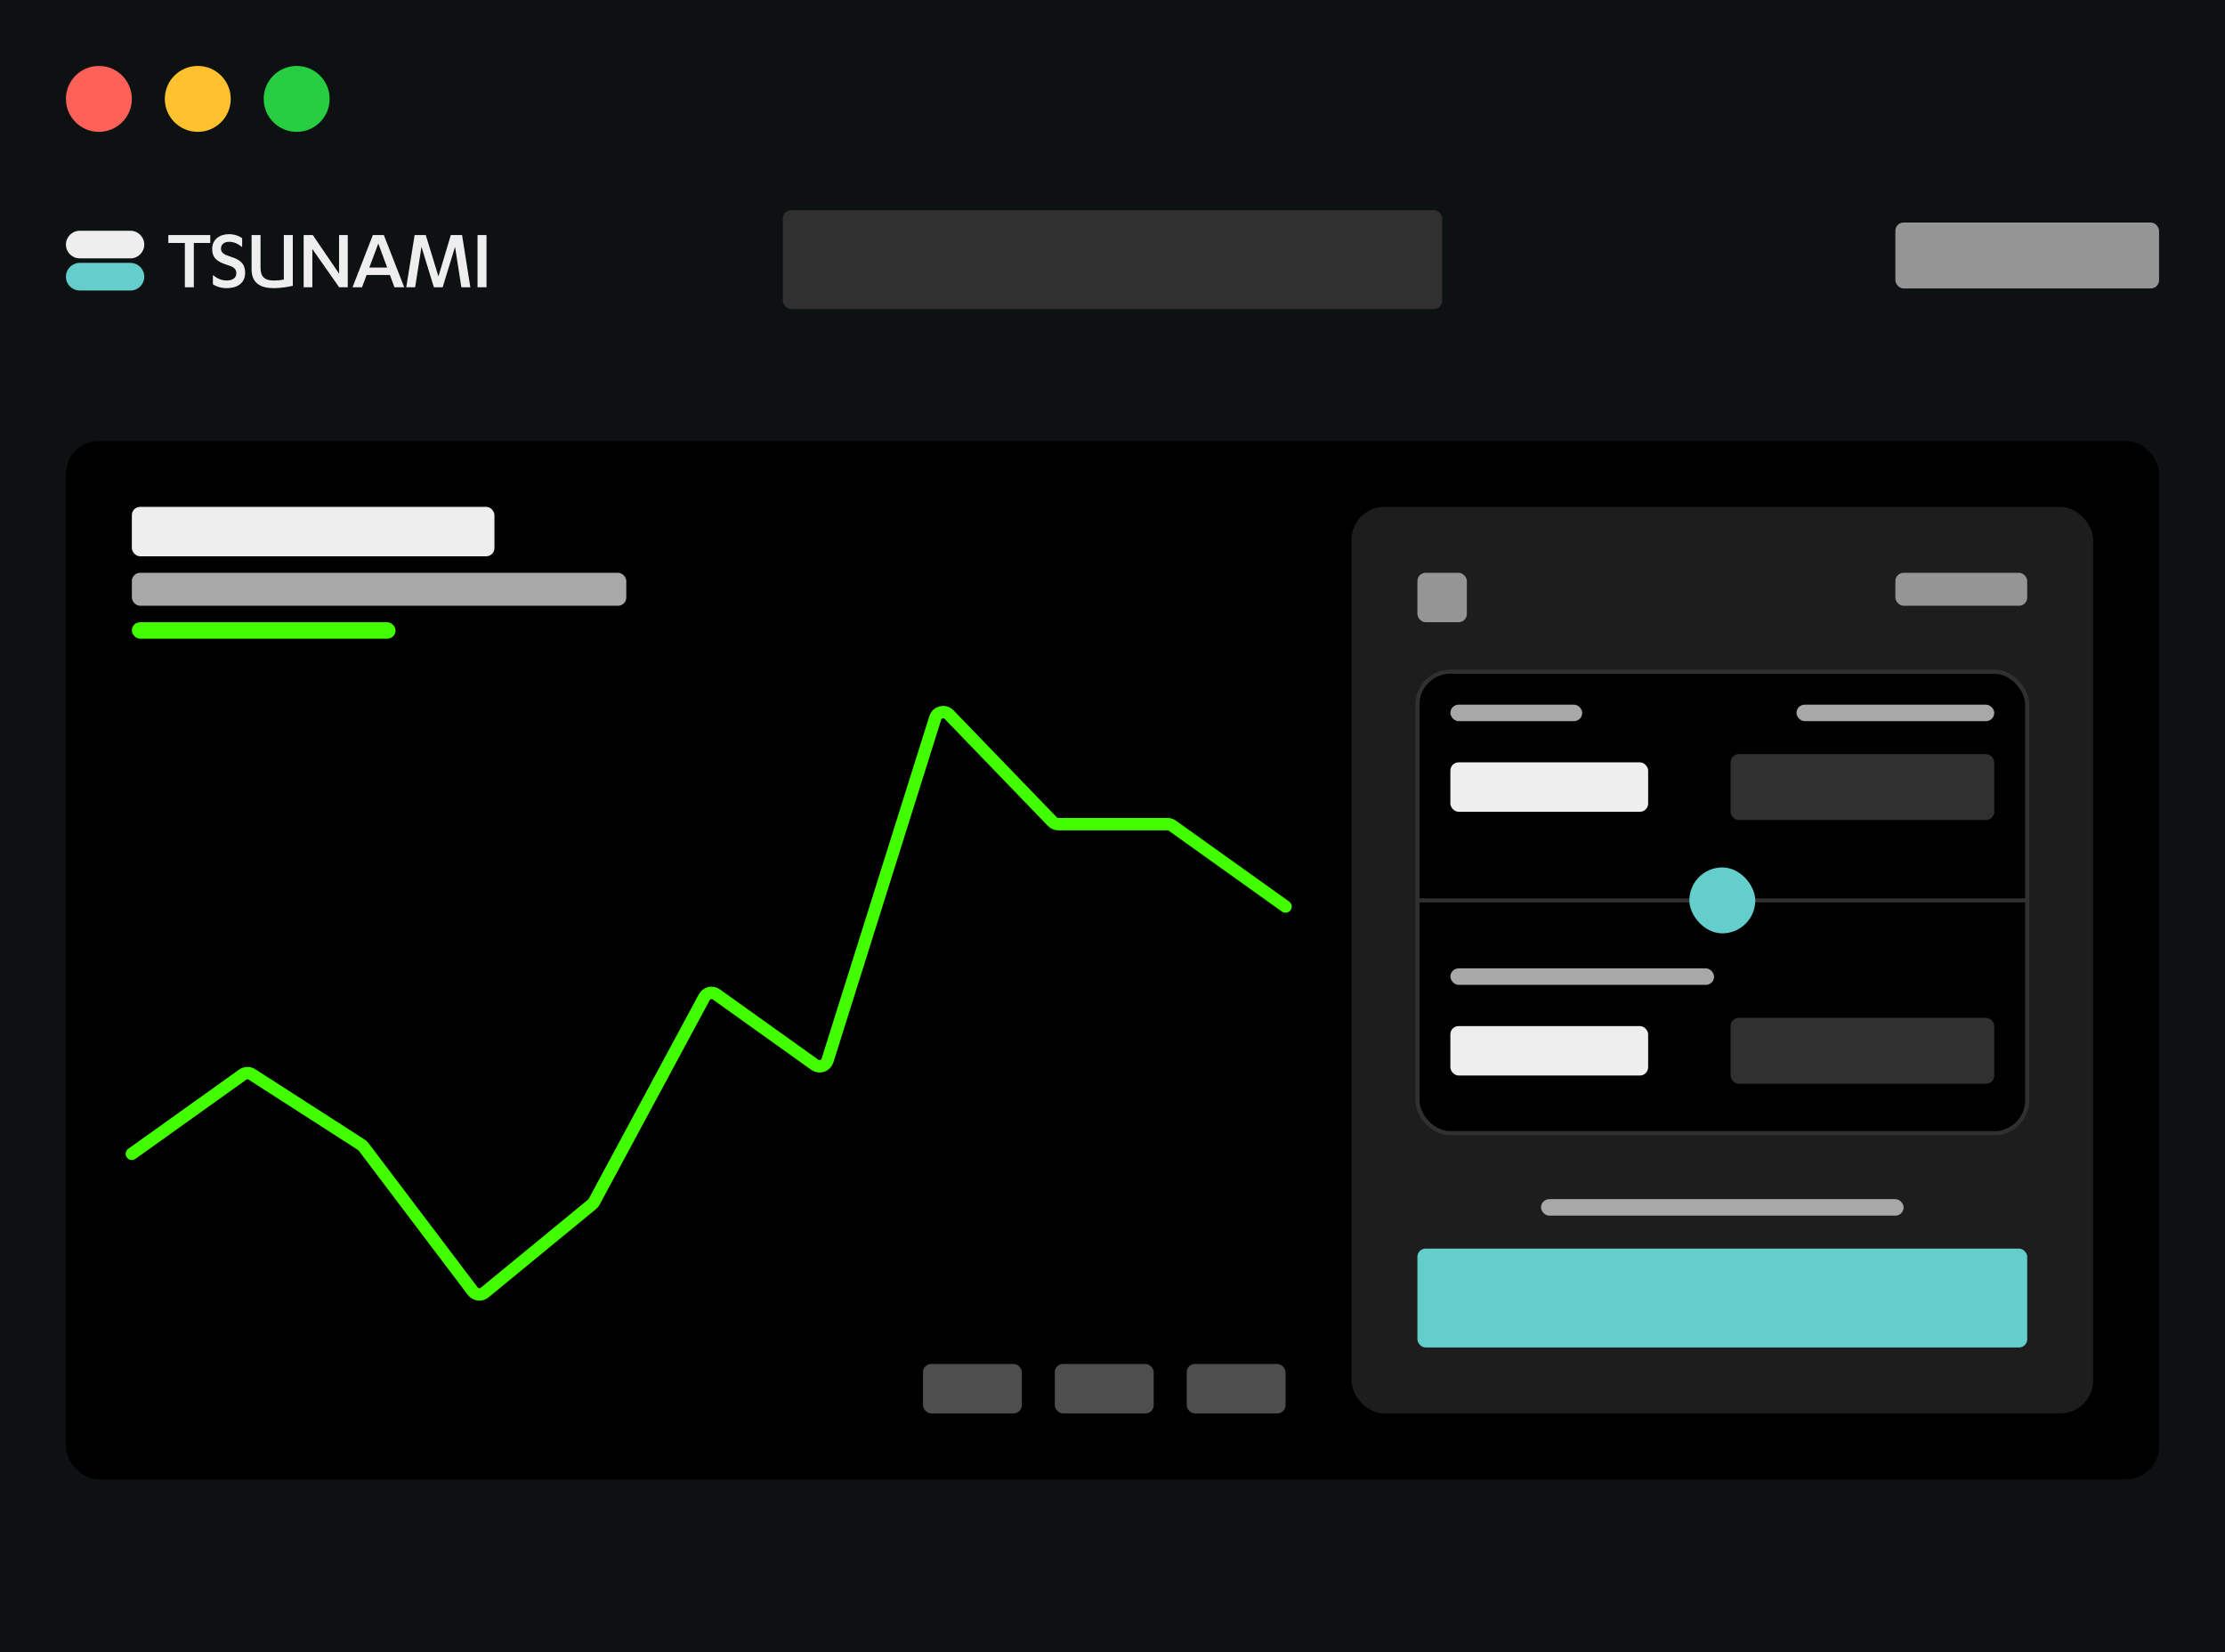 <svg width="540" height="401" viewBox="0 0 540 401" fill="none" xmlns="http://www.w3.org/2000/svg">
<rect width="540" height="401" fill="#0E1112"/>
<rect x="190" y="51" width="160" height="24" rx="2" fill="#303030"/>
<rect x="460" y="54" width="64" height="16" rx="2" fill="#959595"/>
<rect x="16" y="107" width="508" height="252" rx="8" fill="black"/>
<rect x="328" y="123" width="180" height="220" rx="8" fill="#1D1D1D"/>
<rect x="344" y="163" width="148" height="112" rx="8" fill="black" stroke="#303030"/>
<rect x="460" y="139" width="32" height="8" rx="2" fill="#959595"/>
<rect x="32" y="123" width="88" height="12" rx="2" fill="#EEEEEE"/>
<rect x="288" y="331" width="24" height="12" rx="2" fill="#4E4E4E"/>
<rect x="256" y="331" width="24" height="12" rx="2" fill="#4E4E4E"/>
<rect x="224" y="331" width="24" height="12" rx="2" fill="#4E4E4E"/>
<rect x="32" y="139" width="120" height="8" rx="2" fill="#A8A8A8"/>
<rect x="32" y="151" width="64" height="4" rx="2" fill="#42FF00"/>
<rect x="352" y="185" width="48" height="12" rx="2" fill="#EEEEEE"/>
<rect x="420" y="183" width="64" height="16" rx="2" fill="#303030"/>
<rect x="344" y="218" width="148" height="1" fill="#303030"/>
<rect x="410" y="210.5" width="16" height="16" rx="8" fill="#64CECD"/>
<rect x="352" y="171" width="32" height="4" rx="2" fill="#A8A8A8"/>
<rect x="436" y="171" width="48" height="4" rx="2" fill="#A8A8A8"/>
<rect x="352" y="249" width="48" height="12" rx="2" fill="#EEEEEE"/>
<rect x="374" y="291" width="88" height="4" rx="2" fill="#A8A8A8"/>
<rect x="420" y="247" width="64" height="16" rx="2" fill="#303030"/>
<rect x="344" y="303" width="148" height="24" rx="2" fill="#64CECD"/>
<rect x="352" y="235" width="64" height="4" rx="2" fill="#A8A8A8"/>
<rect x="344" y="139" width="12" height="12" rx="2" fill="#959595"/>
<circle cx="24" cy="24" r="8" fill="#FF6058"/>
<circle cx="48" cy="24" r="8" fill="#FFC12E"/>
<circle cx="72" cy="24" r="8" fill="#28CE41"/>
<path d="M31.66 56H19.351C17.5 56 16 57.5 16 59.351V59.351C16 61.202 17.5 62.702 19.351 62.702H31.66C33.511 62.702 35.011 61.202 35.011 59.351C35.011 57.5 33.511 56 31.66 56Z" fill="#EEEEEE"/>
<path d="M31.66 63.798H19.351C17.5 63.798 16 65.299 16 67.149V67.149C16 69 17.5 70.501 19.351 70.501H31.66C33.511 70.501 35.011 69 35.011 67.149C35.011 65.299 33.511 63.798 31.66 63.798Z" fill="#64CECD"/>
<path d="M47.042 58.962H51.031V57.042H40.857V58.962H44.867V69.711H47.042V58.962Z" fill="#EEEEEE"/>
<path d="M51.667 68.985C52.477 69.54 53.651 69.924 55.037 69.924C57.489 69.924 59.494 68.772 59.494 66.234C59.494 64.08 58.428 63.035 55.954 62.288C54.354 61.777 53.629 61.35 53.629 60.326C53.629 59.345 54.376 58.684 55.591 58.684C56.807 58.684 57.767 59.153 58.769 59.964V57.788C57.916 57.212 56.892 56.829 55.527 56.829C53.352 56.829 51.496 58.087 51.496 60.39C51.496 62.523 52.605 63.483 55.037 64.251C56.444 64.677 57.361 65.125 57.361 66.298C57.361 67.578 56.274 68.068 55.015 68.068C53.672 68.068 52.648 67.514 51.667 66.767V68.985Z" fill="#EEEEEE"/>
<path d="M61.059 65.381C61.059 68.9 63.512 69.924 66.391 69.924C67.905 69.924 69.889 69.668 71.062 69.348V57.042H68.886V67.855C68.14 67.983 67.372 68.068 66.391 68.068C64.514 68.068 63.234 67.429 63.234 64.997V57.042H61.059V65.381Z" fill="#EEEEEE"/>
<path d="M75.913 57.042H73.695V69.711H75.806V60.433L82.311 69.711H84.401V57.042H82.29V66.405L75.913 57.042Z" fill="#EEEEEE"/>
<path d="M95.735 69.711H98.102L93.154 57.042H90.488L85.561 69.711H87.865L88.974 66.725H94.625L95.735 69.711ZM91.81 59.09L93.964 64.933H89.635L91.81 59.09Z" fill="#EEEEEE"/>
<path d="M107.43 69.711L110.438 59.9L111.973 69.711H114.149L112.144 57.042H109.414L106.407 67.087L103.336 57.042H100.627L98.6 69.711H100.755L102.29 59.9L105.298 69.711H107.43Z" fill="#EEEEEE"/>
<path d="M118.072 57.042H115.896V69.711H118.072V57.042Z" fill="#EEEEEE"/>
<path d="M32 280L58.897 260.788C59.563 260.312 60.452 260.29 61.141 260.733L87.701 277.808C87.899 277.935 88.073 278.096 88.214 278.283L114.744 313.34C115.429 314.246 116.731 314.4 117.608 313.679L143.695 292.25C143.897 292.085 144.063 291.882 144.187 291.653L170.924 241.999C171.495 240.938 172.867 240.619 173.847 241.319L197.757 258.398C198.863 259.188 200.419 258.668 200.827 257.371L226.99 174.209C227.446 172.762 229.283 172.329 230.337 173.42L255.41 199.389C255.787 199.78 256.306 200 256.849 200H283.359C283.776 200 284.182 200.13 284.522 200.373L312 220" stroke="#42FF00" stroke-width="3" stroke-linecap="round" stroke-linejoin="round"/>
</svg>
